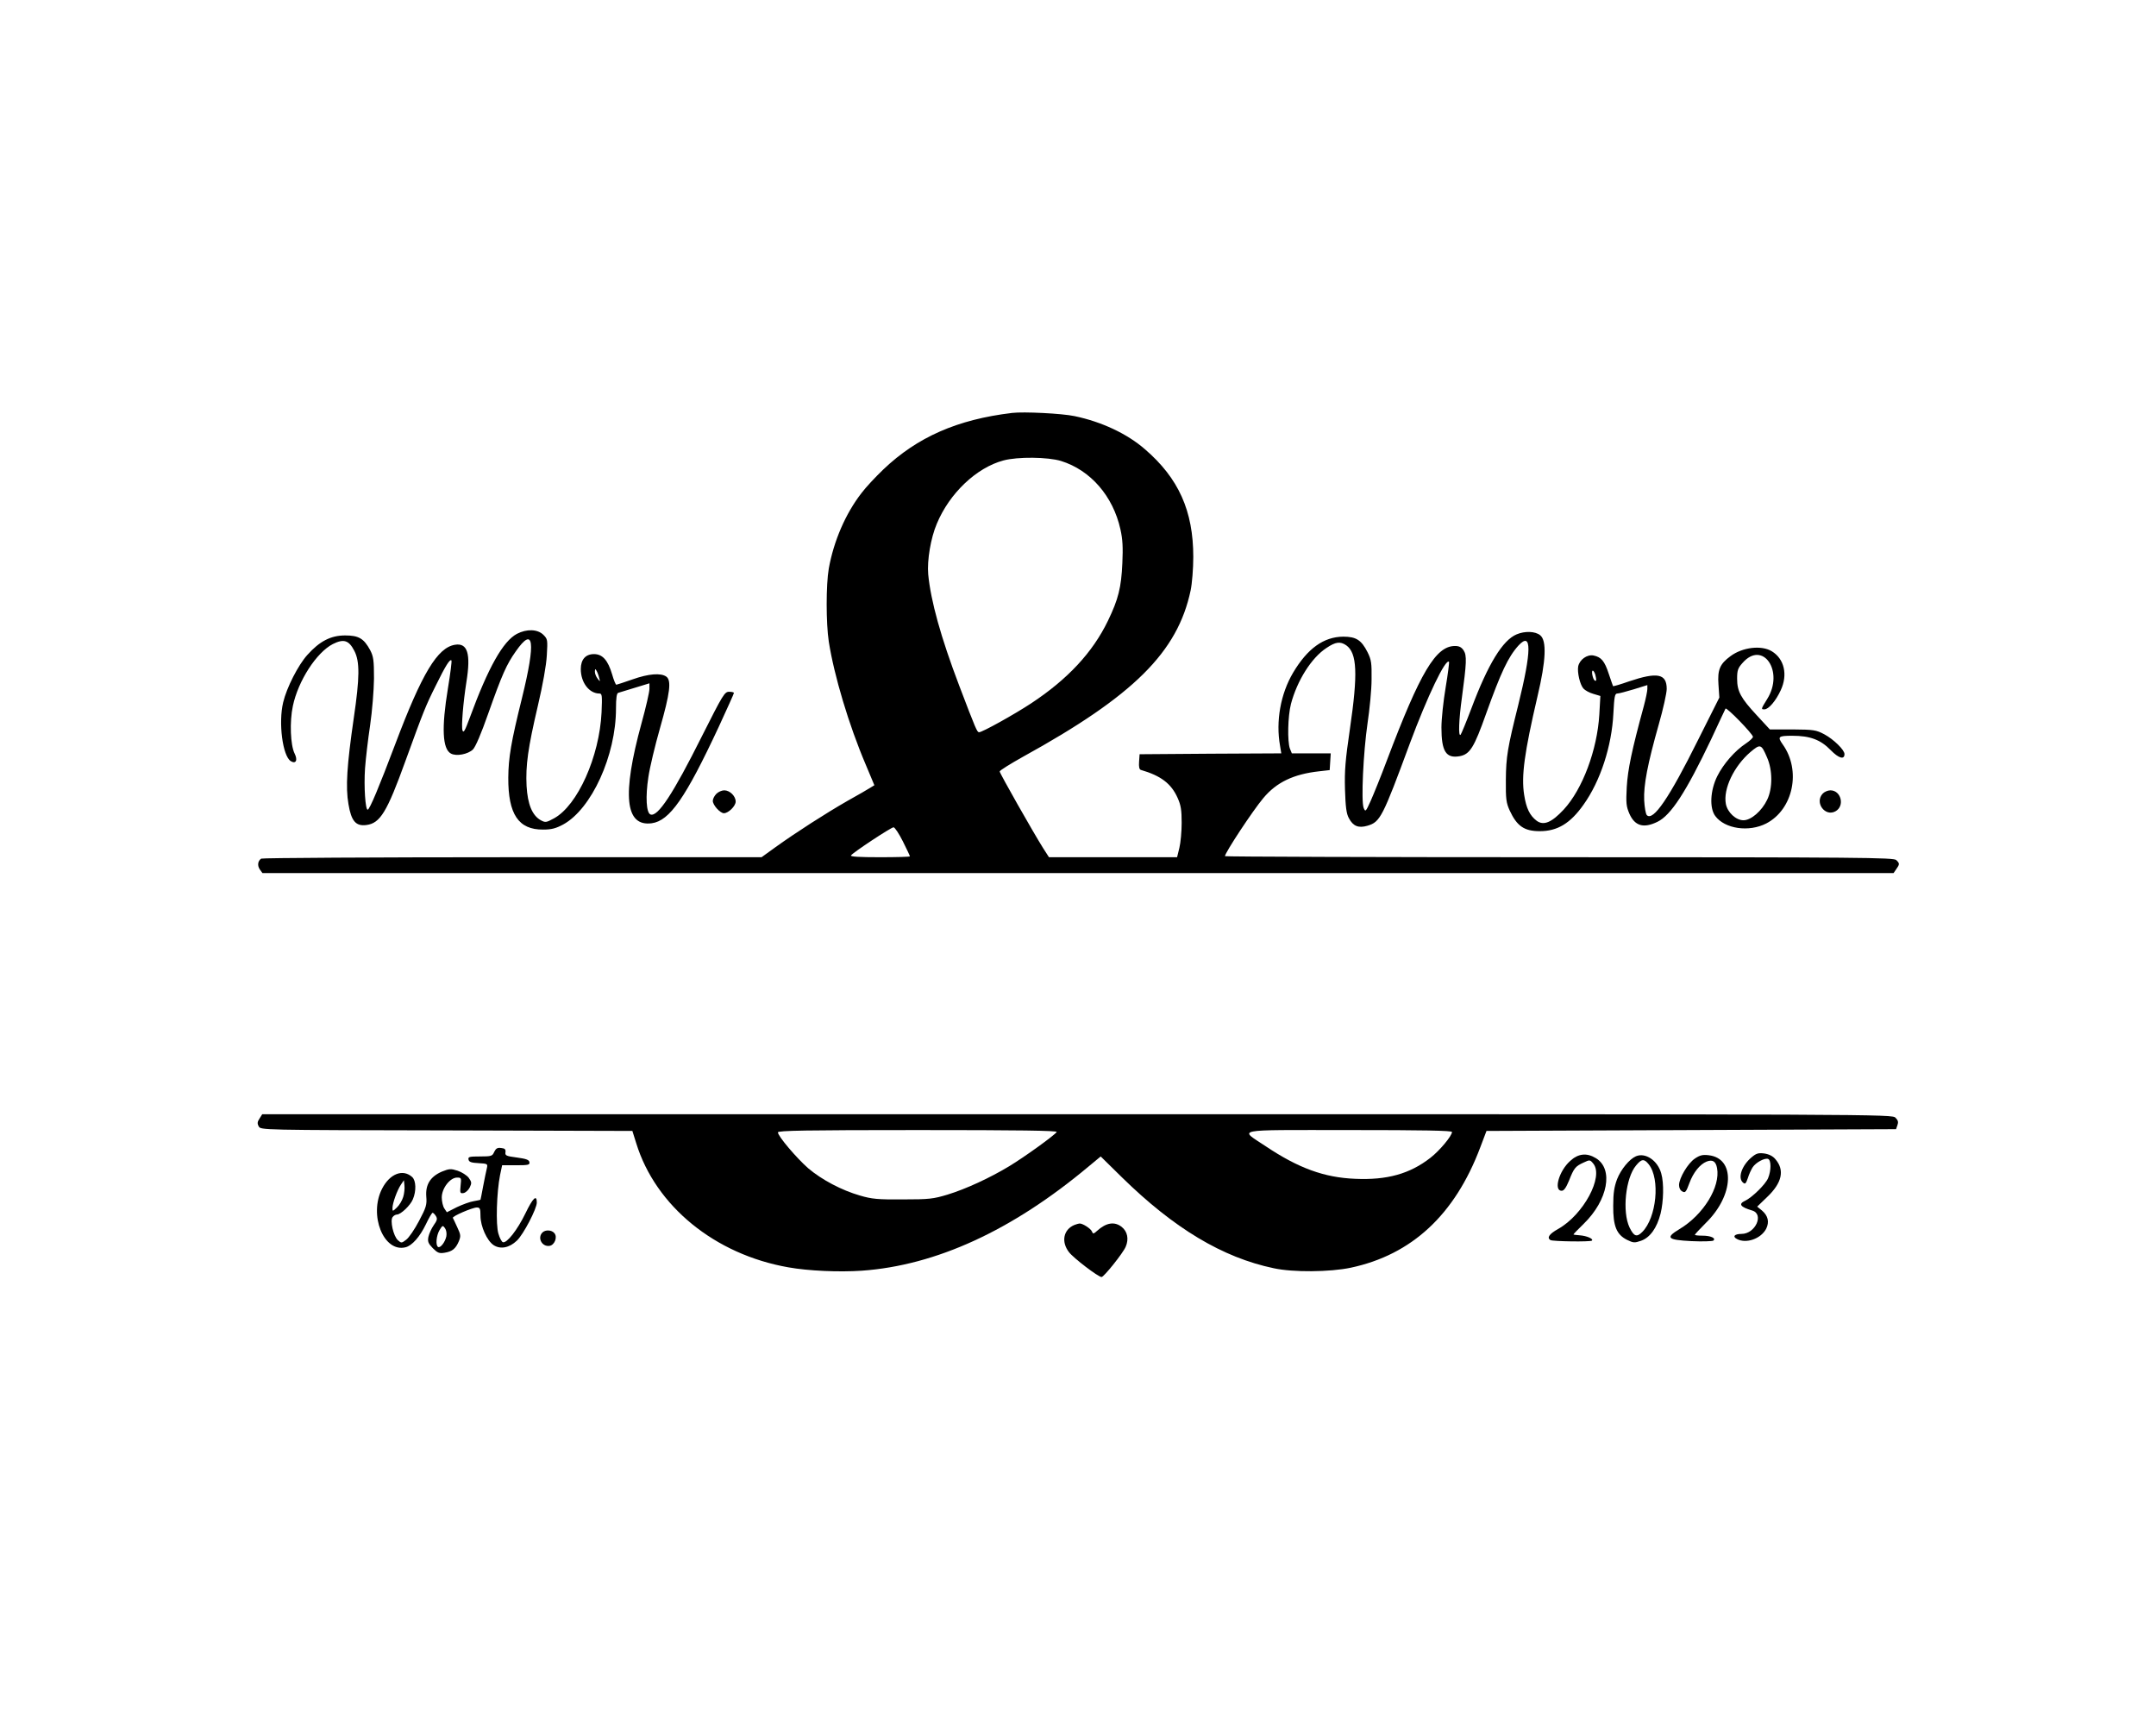 <?xml version="1.0" standalone="no"?>
<!DOCTYPE svg PUBLIC "-//W3C//DTD SVG 20010904//EN"
 "http://www.w3.org/TR/2001/REC-SVG-20010904/DTD/svg10.dtd">
<svg version="1.0" xmlns="http://www.w3.org/2000/svg"
 width="1225pt" height="980pt" viewBox="0 0 1225 980"
 preserveAspectRatio="xMidYMid meet">

<g transform="translate(0,980) scale(0.1,-0.1)"
fill="#000000" stroke="none">
<path d="M5750 7454 c-310 -37 -538 -137 -731 -321 -45 -43 -101 -103 -124
-134 -91 -117 -158 -273 -186 -429 -16 -93 -16 -309 0 -415 30 -192 114 -474
210 -699 l49 -117 -21 -13 c-12 -8 -71 -42 -132 -76 -124 -71 -292 -179 -409
-263 l-79 -57 -1416 0 c-779 0 -1421 -4 -1427 -8 -19 -13 -23 -39 -8 -61 l15
-21 4634 0 4634 0 15 22 c20 28 20 33 0 52 -14 14 -201 16 -1915 16 -1044 0
-1899 3 -1899 6 0 19 158 259 218 330 75 90 172 136 316 152 l61 7 3 48 3 47
-111 0 -110 0 -11 27 c-15 41 -12 184 6 254 35 132 116 262 202 318 52 35 78
38 112 15 62 -44 67 -161 21 -475 -26 -178 -31 -236 -28 -344 3 -99 8 -138 22
-163 24 -46 55 -58 106 -43 72 21 86 49 240 466 100 269 204 486 223 465 2 -3
-6 -68 -19 -145 -13 -77 -24 -180 -24 -228 0 -136 26 -177 104 -163 58 11 82
50 150 242 84 234 125 322 184 387 76 82 75 -29 -2 -340 -60 -240 -69 -292
-70 -423 -1 -110 2 -131 22 -175 41 -88 82 -117 171 -117 100 0 173 44 248
150 96 134 161 333 170 520 5 94 8 112 22 112 9 0 51 11 94 24 l77 24 0 -22
c0 -12 -9 -56 -20 -97 -69 -253 -91 -360 -97 -459 -5 -93 -3 -111 15 -153 31
-70 81 -84 159 -46 77 37 163 170 305 468 42 91 79 169 82 175 4 12 155 -143
156 -160 0 -6 -18 -23 -39 -37 -64 -42 -129 -117 -164 -187 -40 -81 -45 -181
-11 -226 54 -73 191 -93 290 -42 153 80 199 301 93 449 -31 44 -25 49 54 49
101 0 161 -22 219 -82 45 -46 78 -56 78 -22 0 24 -62 84 -114 112 -47 25 -60
27 -180 28 l-130 0 -74 80 c-91 98 -112 136 -112 208 0 47 4 60 31 90 115 131
238 -48 140 -205 -36 -58 -36 -59 -16 -59 24 0 65 48 93 109 41 88 20 178 -51
221 -59 36 -167 23 -235 -28 -60 -44 -74 -77 -68 -161 l5 -74 -121 -241 c-164
-330 -255 -463 -291 -427 -6 6 -13 44 -15 84 -4 86 19 206 83 432 25 87 45
178 45 201 0 87 -53 97 -214 43 -48 -17 -89 -29 -91 -27 -1 2 -12 33 -24 69
-24 74 -43 96 -87 105 -36 7 -79 -23 -87 -62 -6 -34 10 -104 30 -126 9 -10 34
-24 56 -30 l40 -12 -6 -106 c-12 -200 -95 -423 -202 -539 -69 -74 -114 -93
-154 -64 -39 30 -59 70 -71 147 -17 107 1 239 76 561 48 202 53 316 15 346
-28 23 -87 25 -134 5 -79 -33 -162 -168 -257 -421 -29 -77 -57 -144 -61 -149
-14 -15 -10 86 7 209 27 200 29 241 10 270 -12 18 -25 25 -49 25 -109 0 -197
-148 -387 -650 -34 -91 -76 -194 -92 -230 -28 -62 -30 -64 -40 -40 -15 38 -2
315 22 480 12 80 23 192 23 250 1 93 -1 111 -23 155 -35 69 -65 88 -138 88
-111 -1 -203 -67 -285 -205 -71 -120 -99 -276 -74 -415 l7 -43 -402 -2 -403
-3 -3 -43 c-2 -28 1 -43 10 -46 114 -33 173 -78 209 -159 19 -42 23 -70 23
-142 0 -49 -6 -114 -13 -142 l-13 -53 -364 0 -364 0 -34 53 c-56 89 -246 424
-246 434 0 6 60 43 133 84 628 346 878 594 952 945 8 38 15 123 15 190 0 261
-83 447 -275 612 -101 88 -246 156 -400 188 -70 15 -289 26 -355 18z m279
-273 c167 -52 295 -199 337 -388 13 -58 15 -103 11 -192 -6 -139 -23 -206 -82
-328 -87 -180 -229 -332 -435 -468 -97 -64 -279 -165 -297 -165 -11 0 -18 15
-113 265 -104 273 -162 483 -176 632 -7 79 14 206 49 288 72 173 225 318 378
359 81 22 253 20 328 -3z m3035 -1213 c8 -32 7 -40 -3 -34 -11 7 -21 56 -11
56 4 0 10 -10 14 -22z m976 -471 c32 -72 32 -176 1 -240 -31 -65 -92 -117
-135 -117 -43 0 -91 45 -100 93 -16 85 46 214 139 294 57 48 62 47 95 -30z
m-4910 -477 c22 -44 40 -82 40 -85 0 -3 -77 -5 -171 -5 -116 0 -168 3 -164 10
10 16 228 160 242 160 7 0 31 -36 53 -80z"/>
<path d="M2937 6199 c-79 -42 -163 -191 -268 -477 -27 -73 -35 -88 -41 -72 -8
21 4 161 22 275 26 161 7 224 -65 212 -99 -16 -187 -161 -339 -564 -91 -241
-146 -373 -157 -373 -13 0 -22 130 -15 234 4 56 17 166 29 246 12 83 21 196
22 265 0 105 -3 125 -22 162 -36 66 -65 83 -142 83 -82 0 -145 -33 -215 -111
-52 -58 -117 -185 -137 -269 -28 -116 -3 -305 43 -334 29 -18 41 5 22 43 -24
48 -29 181 -10 270 30 143 134 304 227 352 62 31 91 22 122 -38 32 -61 31
-152 -3 -383 -39 -269 -47 -392 -30 -489 16 -96 42 -126 102 -118 78 10 117
74 221 362 104 286 115 314 173 430 56 114 80 152 89 143 3 -3 -6 -74 -20
-159 -37 -225 -31 -344 17 -370 31 -17 97 -4 125 23 15 15 47 90 87 204 79
223 104 279 157 354 102 146 114 56 35 -265 -62 -250 -77 -338 -78 -453 -1
-208 58 -296 198 -295 48 0 73 7 114 29 161 88 300 392 300 659 0 60 4 87 13
89 6 2 49 15 95 29 l82 25 0 -32 c0 -17 -20 -105 -45 -195 -112 -409 -93 -588
58 -568 102 14 192 143 381 548 47 102 86 188 86 192 0 4 -12 7 -27 7 -26 0
-35 -15 -155 -253 -164 -328 -251 -460 -292 -444 -24 9 -29 101 -12 212 8 55
38 180 66 278 57 200 66 271 36 293 -31 22 -100 17 -193 -16 -46 -16 -88 -30
-91 -30 -4 0 -15 27 -24 59 -24 81 -55 115 -103 115 -48 0 -75 -31 -75 -85 0
-77 48 -139 106 -139 15 0 16 -12 12 -107 -12 -251 -136 -529 -270 -602 -44
-24 -49 -25 -75 -11 -49 27 -75 91 -81 194 -6 118 8 217 64 456 28 119 48 231
51 287 5 88 5 92 -20 117 -33 32 -94 34 -150 5z m467 -249 c7 -24 6 -24 -8 -6
-9 11 -16 29 -16 40 1 17 2 18 9 6 5 -8 12 -26 15 -40z"/>
<path d="M4070 5290 c-11 -11 -20 -29 -20 -40 0 -24 42 -70 63 -70 26 0 67 41
67 66 0 31 -33 64 -65 64 -14 0 -34 -9 -45 -20z"/>
<path d="M10356 5291 c-47 -51 14 -133 73 -100 54 30 32 119 -29 119 -15 0
-35 -9 -44 -19z"/>
<path d="M1475 3446 c-13 -19 -14 -29 -5 -45 11 -21 11 -21 1067 -23 l1056 -3
22 -70 c110 -357 447 -632 865 -705 112 -20 286 -28 417 -19 421 30 853 228
1287 591 l70 58 120 -118 c297 -291 572 -456 863 -517 109 -24 320 -22 438 3
347 74 591 301 735 682 l36 95 1163 5 1164 5 8 23 c6 17 4 27 -11 42 -20 20
-52 20 -4650 20 l-4630 0 -15 -24z m4529 -77 c-11 -18 -183 -142 -269 -194
-109 -66 -247 -130 -352 -162 -80 -24 -103 -27 -253 -27 -143 -1 -176 2 -244
22 -104 30 -216 89 -294 155 -65 57 -172 182 -172 204 0 10 157 13 796 13 569
0 793 -3 788 -11z m2246 0 c0 -22 -71 -107 -123 -147 -117 -91 -246 -127 -427
-119 -176 7 -323 61 -507 184 -152 102 -201 93 470 93 425 0 587 -3 587 -11z"/>
<path d="M2808 3256 c-10 -24 -16 -26 -80 -26 -61 0 -69 -2 -66 -17 2 -14 15
-19 57 -21 52 -3 53 -4 47 -30 -4 -15 -13 -61 -21 -102 -8 -41 -14 -76 -15
-76 0 -1 -17 -4 -38 -8 -21 -3 -64 -19 -96 -34 l-57 -29 -14 21 c-8 11 -15 40
-15 63 0 52 47 113 87 113 24 0 25 -2 20 -46 -4 -42 -3 -45 17 -42 11 2 27 16
35 32 12 25 11 31 -6 55 -11 14 -39 32 -63 40 -38 12 -47 12 -89 -5 -65 -28
-94 -73 -89 -141 4 -47 0 -62 -41 -139 -25 -48 -58 -96 -73 -107 -26 -20 -28
-20 -47 -3 -26 23 -46 113 -30 132 6 8 17 14 24 14 22 0 77 52 91 87 20 47 18
106 -4 126 -53 48 -127 19 -171 -66 -77 -150 9 -364 133 -333 37 9 82 60 116
131 17 36 34 65 38 65 4 0 12 -8 19 -19 9 -15 7 -24 -13 -52 -13 -19 -26 -48
-30 -66 -5 -27 -1 -37 25 -64 27 -27 37 -31 67 -26 44 7 63 23 81 65 12 30 11
37 -9 80 -12 26 -23 50 -25 53 -5 9 111 59 136 59 18 0 21 -6 21 -47 0 -60 37
-142 75 -167 39 -25 89 -15 132 26 37 35 113 181 113 216 0 48 -22 27 -65 -62
-45 -93 -106 -171 -128 -163 -6 2 -18 23 -25 48 -16 51 -10 236 9 332 l12 57
79 0 c70 0 79 2 76 18 -2 13 -19 19 -71 26 -61 8 -68 11 -65 30 2 16 -3 22
-24 24 -22 3 -30 -2 -40 -22z m-517 -256 c-6 -20 -22 -47 -36 -60 -24 -23 -25
-23 -25 -3 0 28 27 102 48 133 l17 25 3 -30 c2 -16 -1 -46 -7 -65z m245 -224
c-7 -33 -34 -68 -47 -60 -15 9 -10 64 8 95 17 28 19 29 31 12 8 -11 11 -30 8
-47z"/>
<path d="M9952 3225 c-56 -47 -80 -118 -48 -144 12 -10 16 -5 27 26 6 21 19
48 27 61 18 28 69 55 88 48 18 -7 18 -66 0 -109 -14 -35 -92 -111 -131 -129
-39 -18 -27 -35 40 -55 70 -20 19 -133 -60 -133 -40 0 -53 -15 -26 -29 52 -28
136 1 166 58 19 39 11 74 -24 104 l-27 22 57 55 c85 81 100 153 46 215 -14 17
-36 28 -63 32 -33 4 -45 1 -72 -22z"/>
<path d="M8921 3204 c-63 -56 -95 -169 -48 -169 13 0 25 17 42 58 28 71 36 81
82 102 36 17 37 17 56 -6 60 -74 -56 -290 -200 -371 -50 -28 -65 -49 -44 -63
13 -8 229 -11 236 -3 10 10 -29 27 -69 30 -20 1 -36 4 -36 5 0 2 26 29 59 61
137 134 170 310 69 372 -52 32 -101 27 -147 -16z"/>
<path d="M9295 3231 c-37 -16 -85 -74 -107 -130 -16 -43 -22 -78 -22 -151 -1
-116 19 -164 79 -194 35 -17 42 -18 79 -5 51 18 90 72 111 154 17 69 20 173 4
228 -20 74 -90 121 -144 98z m73 -46 c66 -83 44 -303 -37 -384 -31 -31 -47
-26 -72 25 -43 90 -23 282 37 353 31 38 46 39 72 6z"/>
<path d="M9630 3218 c-40 -27 -89 -110 -90 -150 0 -17 7 -31 19 -37 16 -9 21
-4 40 48 22 60 60 107 98 122 34 13 52 1 59 -37 20 -107 -78 -266 -214 -347
-81 -49 -69 -61 68 -68 63 -3 119 -1 125 3 16 14 -15 28 -62 28 -24 0 -43 2
-43 5 0 3 28 33 63 68 160 157 168 367 15 384 -34 4 -50 0 -78 -19z"/>
<path d="M6105 2841 c-63 -26 -77 -96 -31 -155 25 -33 166 -141 185 -141 13 0
122 136 137 172 19 44 10 87 -23 113 -41 32 -88 24 -140 -23 -20 -18 -23 -18
-29 -3 -6 16 -54 47 -71 45 -4 0 -17 -4 -28 -8z"/>
<path d="M3082 2798 c-30 -30 -3 -82 40 -76 29 4 47 50 28 72 -15 19 -51 21
-68 4z"/>
</g>
</svg>
